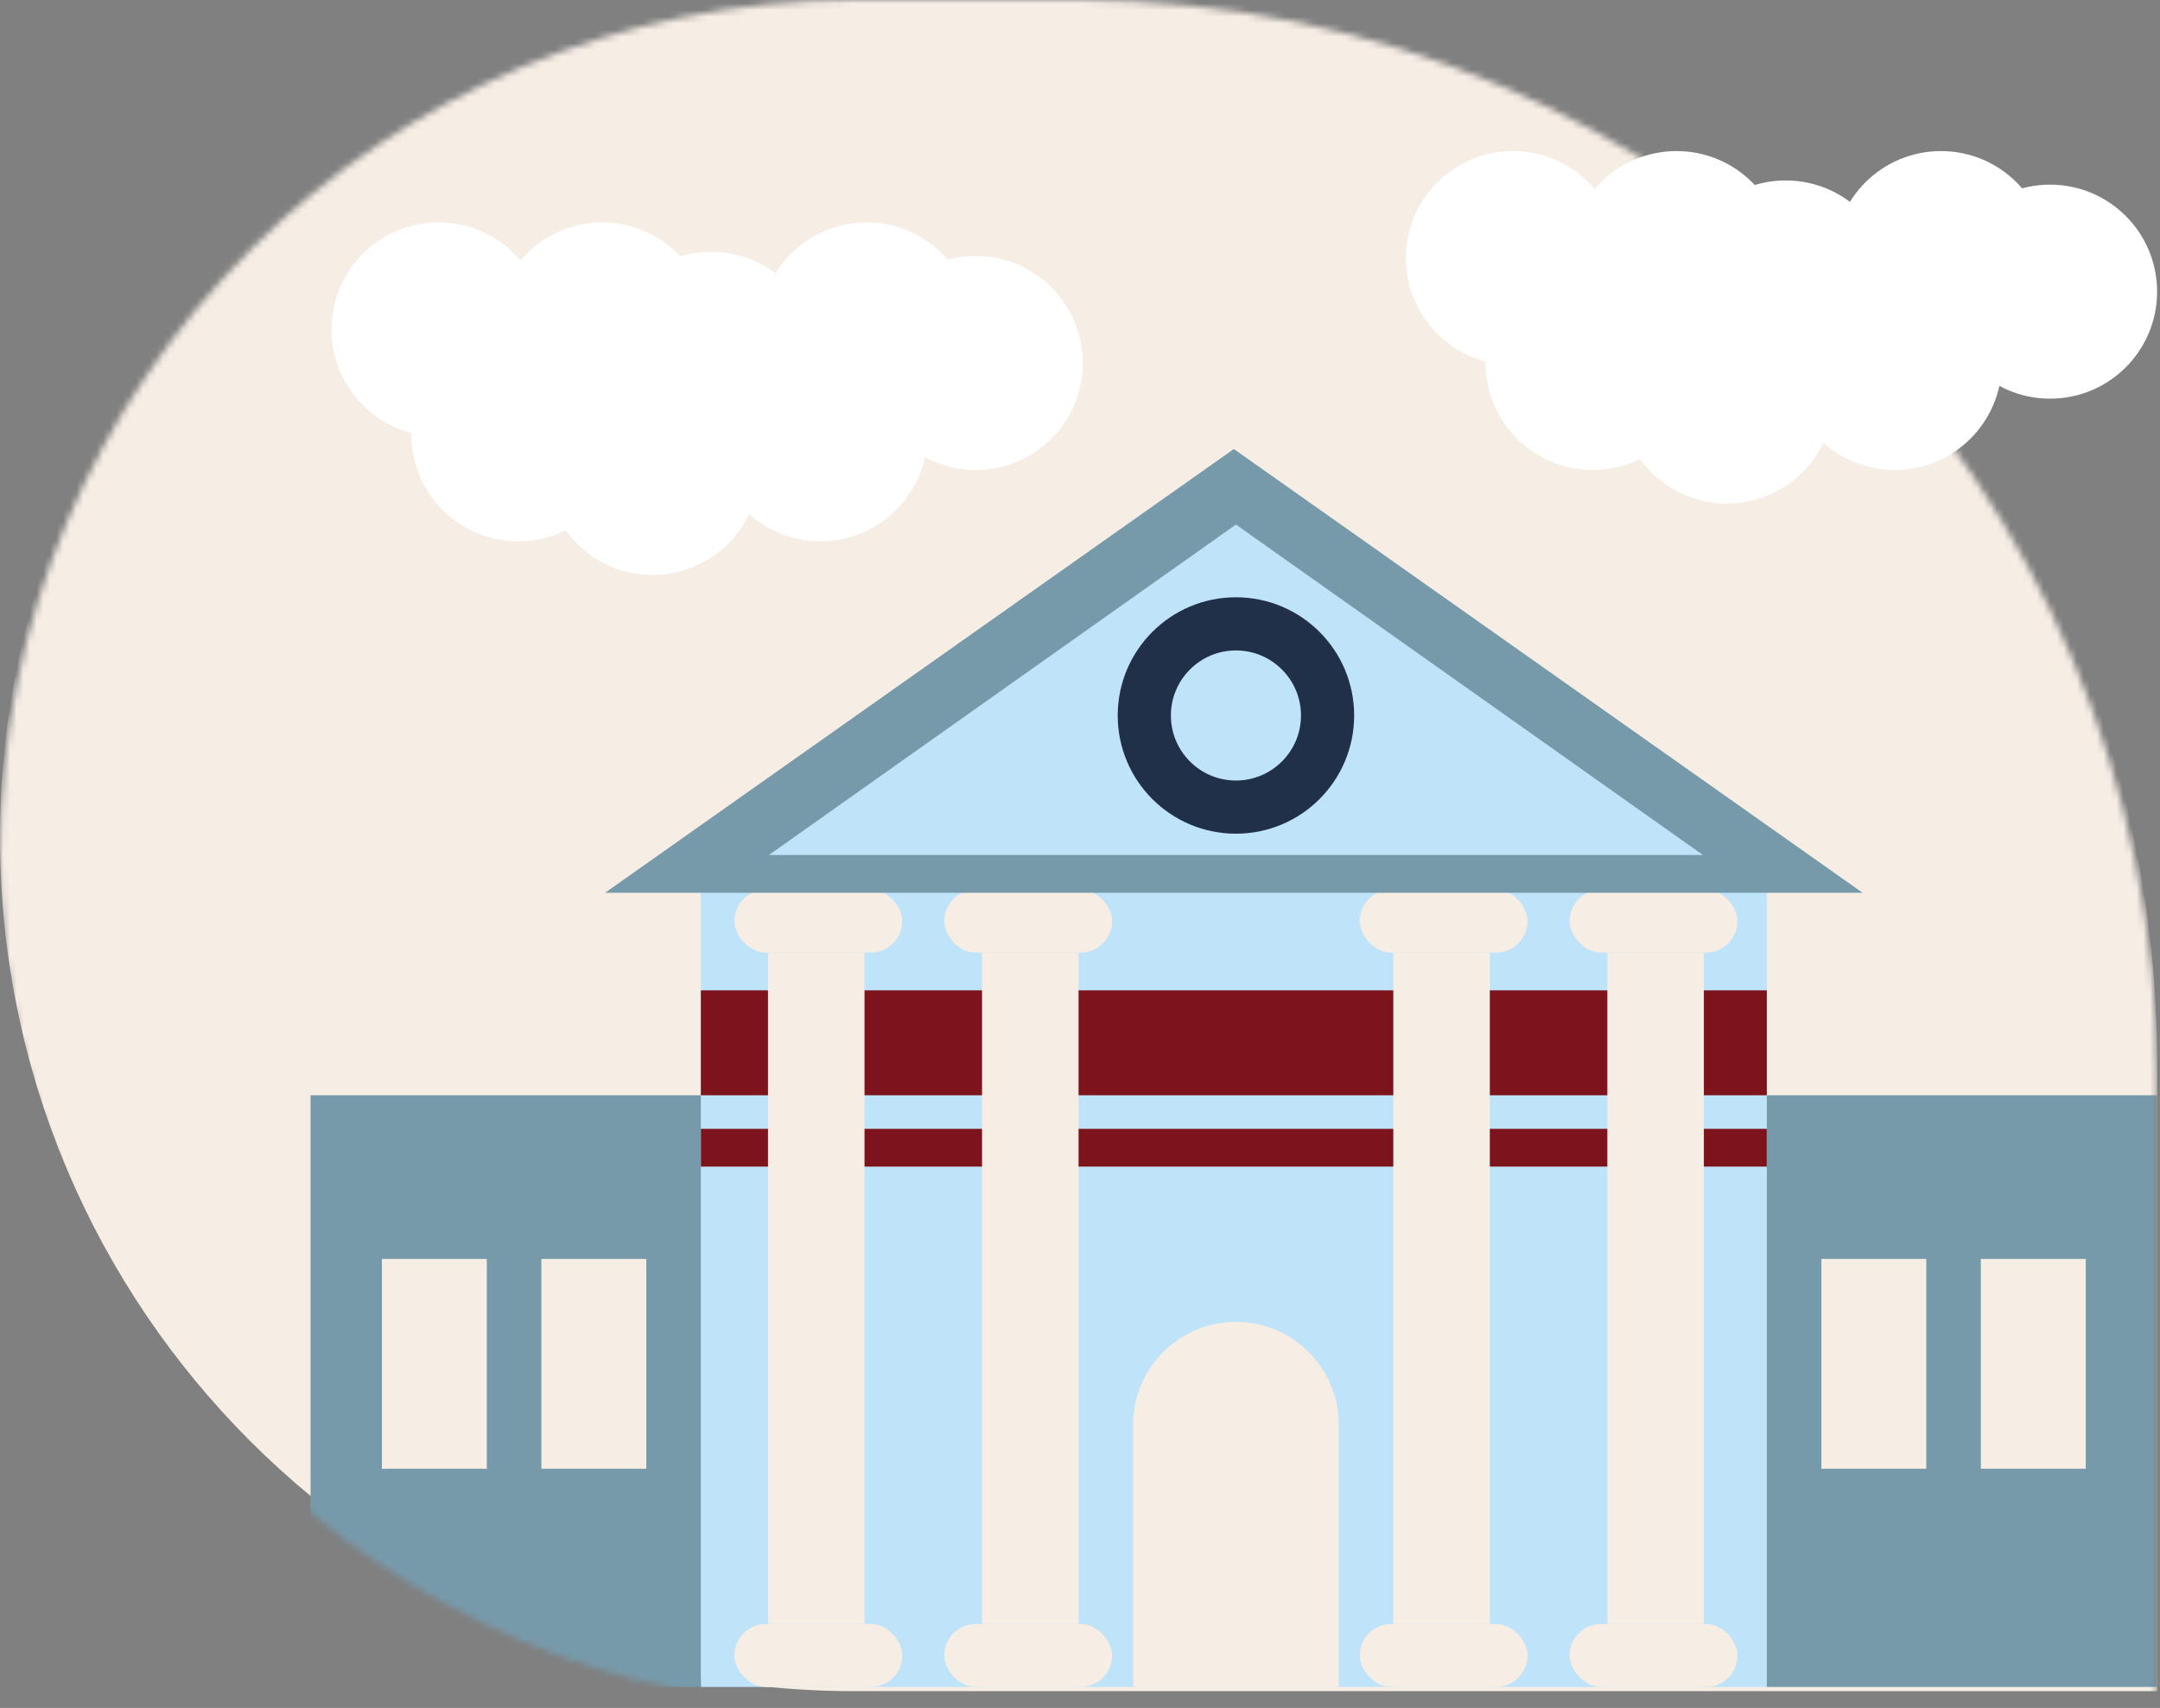 <svg width="325" height="257" viewBox="0 0 325 257" fill="none" xmlns="http://www.w3.org/2000/svg">
<rect x="0" y="0" width="325" height="257" fill="#808080" stroke="none"/>
<mask id="mask0_326_4972" style="mask-type:alpha" maskUnits="userSpaceOnUse" x="0" y="0" width="325" height="257">
<path d="M0 128.5C0 57.531 57.531 0 128.5 0H162.283C251.909 0 324.565 72.656 324.565 162.283V257H128.5C57.531 257 0 199.469 0 128.5Z" fill="#F6EDE5"/>
</mask>
<g mask="url(#mask0_326_4972)">
<path d="M0 125.974C0 55.006 57.531 -2.526 128.5 -2.526H162.283C251.909 -2.526 324.565 70.131 324.565 159.757V254.474H128.5C57.531 254.474 0 196.943 0 125.974Z" fill="#F6EDE5"/>
<rect x="105.452" y="133.867" width="160.388" height="119.975" fill="#BFE3F8"/>
<path d="M170.492 214.377C170.492 205.833 177.418 198.907 185.962 198.907C194.506 198.907 201.433 205.833 201.433 214.377V253.843H170.492V214.377Z" fill="#F6EDE5"/>
<rect x="105.452" y="149.022" width="160.388" height="15.786" fill="#7D131B"/>
<rect x="105.452" y="169.86" width="160.388" height="5.683" fill="#7D131B"/>
<rect x="142.077" y="133.867" width="25.258" height="9.472" rx="4.736" fill="#F6EDE5"/>
<rect x="142.076" y="244.371" width="25.258" height="9.472" rx="4.736" fill="#F6EDE5"/>
<rect x="147.76" y="143.339" width="14.523" height="101.032" fill="#F6EDE5"/>
<rect x="110.504" y="133.867" width="25.258" height="9.472" rx="4.736" fill="#F6EDE5"/>
<rect x="110.504" y="244.371" width="25.258" height="9.472" rx="4.736" fill="#F6EDE5"/>
<rect x="115.555" y="143.339" width="14.523" height="101.032" fill="#F6EDE5"/>
<rect x="236.163" y="133.867" width="25.258" height="9.472" rx="4.736" fill="#F6EDE5"/>
<rect x="236.163" y="244.371" width="25.258" height="9.472" rx="4.736" fill="#F6EDE5"/>
<rect x="241.846" y="143.339" width="14.523" height="101.032" fill="#F6EDE5"/>
<rect x="204.59" y="133.867" width="25.258" height="9.472" rx="4.736" fill="#F6EDE5"/>
<rect x="204.59" y="244.371" width="25.258" height="9.472" rx="4.736" fill="#F6EDE5"/>
<rect x="209.642" y="143.339" width="14.523" height="101.032" fill="#F6EDE5"/>
<rect x="46.727" y="164.808" width="58.725" height="89.034" fill="#779AAB"/>
<rect x="81.457" y="189.435" width="15.786" height="31.573" fill="#F6EDE5"/>
<rect x="57.462" y="189.435" width="15.786" height="31.573" fill="#F6EDE5"/>
<rect x="265.84" y="164.808" width="58.725" height="89.034" fill="#779AAB"/>
<rect x="298.044" y="189.435" width="15.786" height="31.573" fill="#F6EDE5"/>
<rect x="274.049" y="189.435" width="15.786" height="31.573" fill="#F6EDE5"/>
<path d="M185.647 67.565L280.252 134.341H91.041L185.647 67.565Z" fill="#779AAB"/>
<path d="M185.962 78.931L256.232 128.658H115.692L185.962 78.931Z" fill="#BFE3F8"/>
<circle cx="185.962" cy="107.662" r="13.787" fill="#BFE3F8" stroke="#203049" stroke-width="8"/>
</g>
<circle cx="90.613" cy="49.569" r="16.102" fill="white"/>
<circle cx="107.031" cy="53.989" r="16.102" fill="white"/>
<circle cx="130.395" cy="49.569" r="16.102" fill="white"/>
<circle cx="77.984" cy="65.355" r="16.102" fill="white"/>
<circle cx="98.191" cy="70.407" r="16.102" fill="white"/>
<circle cx="123.449" cy="65.355" r="16.102" fill="white"/>
<circle cx="146.812" cy="54.62" r="16.102" fill="white"/>
<circle cx="65.987" cy="49.569" r="16.102" fill="white"/>
<circle cx="252.264" cy="38.834" r="16.102" fill="white"/>
<circle cx="268.682" cy="43.254" r="16.102" fill="white"/>
<circle cx="292.045" cy="38.834" r="16.102" fill="white"/>
<circle cx="239.635" cy="54.62" r="16.102" fill="white"/>
<circle cx="259.842" cy="59.672" r="16.102" fill="white"/>
<circle cx="285.1" cy="54.62" r="16.102" fill="white"/>
<circle cx="308.463" cy="43.886" r="16.102" fill="white"/>
<circle cx="227.638" cy="38.834" r="16.102" fill="white"/>
</svg>
